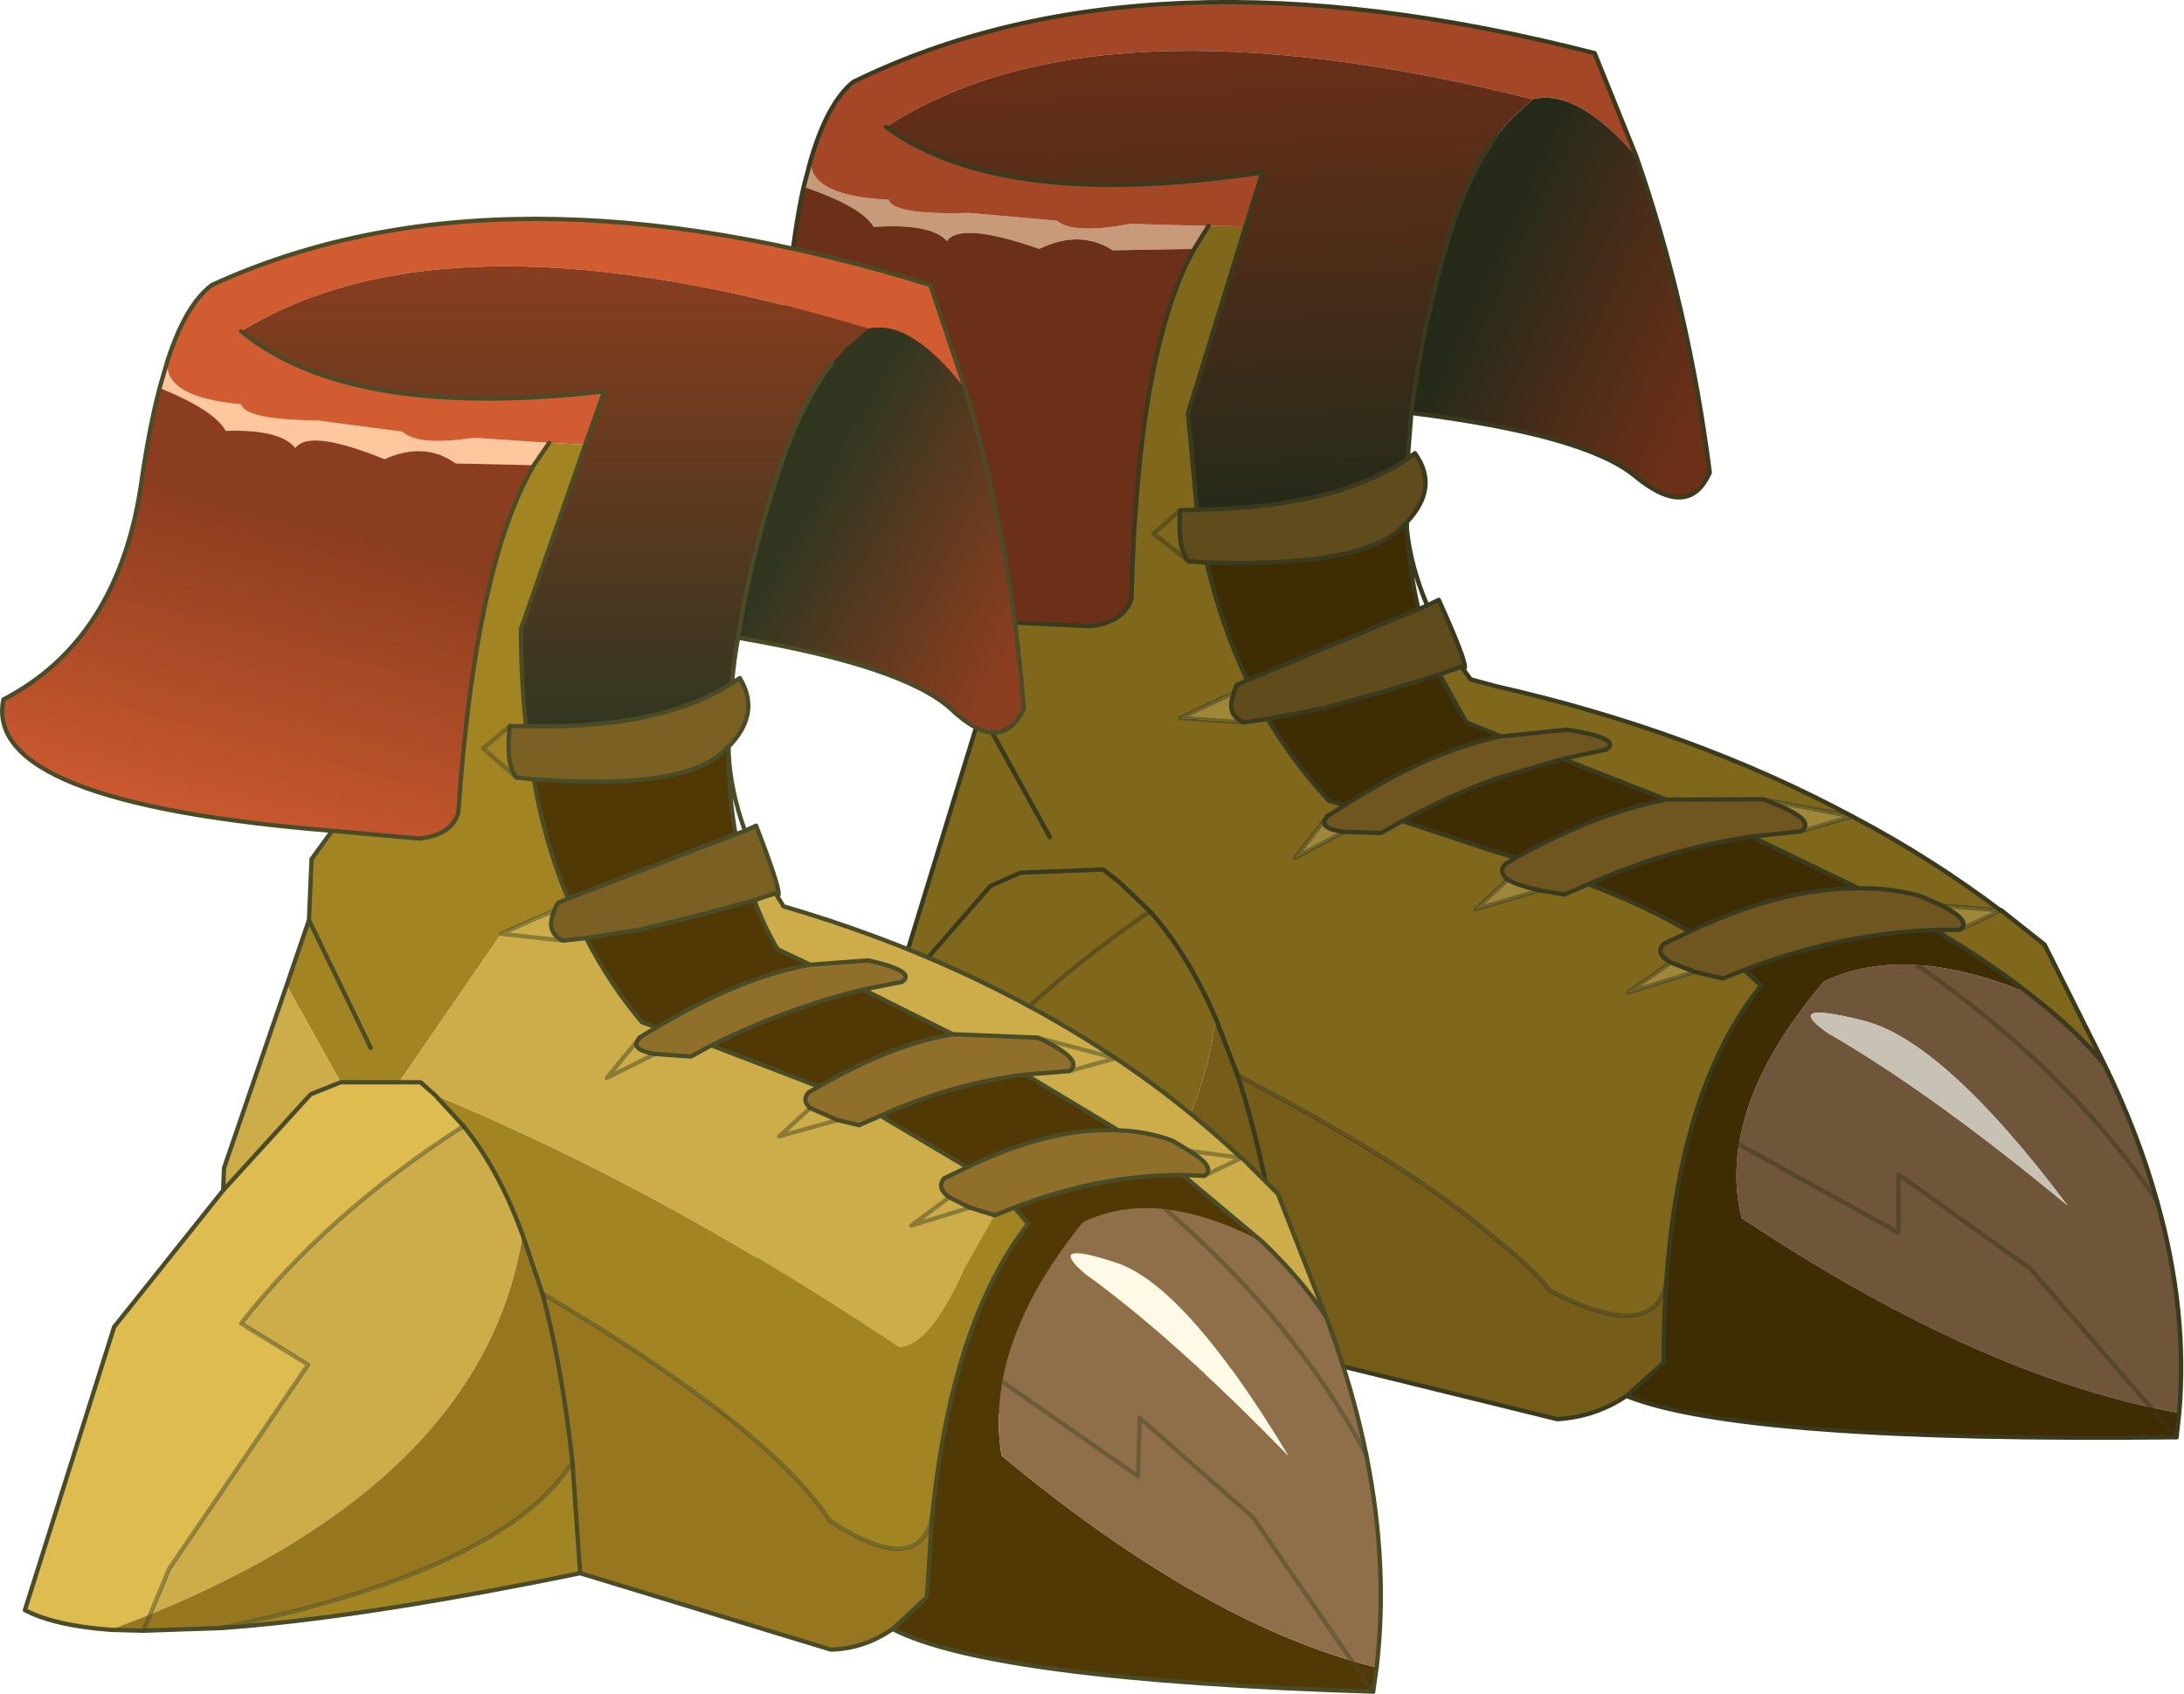 <?xml version="1.0" encoding="UTF-8"?>
<svg version="1.1" viewBox="0 0 127.24 98.672" xmlns="http://www.w3.org/2000/svg" xmlns:cc="http://creativecommons.org/ns#" xmlns:dc="http://purl.org/dc/elements/1.1/" xmlns:rdf="http://www.w3.org/1999/02/22-rdf-syntax-ns#" xmlns:xlink="http://www.w3.org/1999/xlink">
<g transform="translate(-123.25 -117.25)">
<use transform="matrix(1.032 -.04 0 1 161.3 118.52)" width="86.35" height="86" xlink:href="#a"/>
<use transform="translate(123.3,129.9)" width="80.5" height="86" xlink:href="#b"/>
</g>
<defs>
<g id="a" transform="translate(43.15,43)">
<use transform="translate(-43.15,-43)" width="86.35" height="86" xlink:href="#c"/>
</g>
<g id="c" transform="translate(43.15,43)">
<path d="m-34.65-33.05 0.4-1.55q-0.1 2.1 4.4 2.5 0.25 0.9 4.55 0.95l4.95 0.65q0.9 0.85 4.15 0.35l4.4 0.3-0.8 1.3-4.6-0.1q-1.85-1.3-4.15-0.25-4.25-1.7-5.15-0.75l-0.05 0.1q-0.9-1.1-4.15-1-0.65-1.2-3.95-2.5" fill="#c79b7a" fill-rule="evenodd"/>
<path d="m-11.8-29.85-4.4-0.3q-3.25 0.5-4.15-0.35l-4.95-0.65q-4.3-0.05-4.55-0.95-4.5-0.4-4.4-2.5 0.95-3.3 2.4-4.45 16.55-7.7 41.85 0l2.35 6.1q-3.35-4.1-5.85-3.55-24.6-7.35-36.5 0.15 6.55 5.2 21.25 3.5l-0.95 3.1-2.1-0.1" fill="#a44726" fill-rule="evenodd"/>
<path d="m-34.65-33.05q3.3 1.3 3.95 2.5 3.25-0.1 4.15 1l0.05-0.1q0.9-0.95 5.15 0.75 2.3-1.05 4.15 0.25l4.6 0.1q-3.2 5.8-3.55 20.25-0.4 1.3-2.25 1.5l-5.1-0.45q-20.5-1.65-19.5-7.65 6.65-3.5 7.55-12.75 0.3-3.1 0.8-5.4" fill="url(#i)" fill-rule="evenodd"/>
<path d="m-12.6-28.55 0.8-1.3 2.1 0.1-3.25 10.75 0.5 5.65h-0.95l-1.5 1.3 2 1.7-2-1.7 1.5-1.3q-0.15 2.3 0.5 3l1 0.1q0.85 3.75 2.3 6.95l-0.6 0.25-0.15 0.4-1.15 0.55-1.9 0.85 3.6 0.4 1.35-0.15q1.5 2.65 3.45 4.9l0.9 0.3-1 0.6-0.05 0.1-1.75 2.25 2.75-1.4 2.1 0.15 1.2-0.65 5.25 2 1.15 0.4-0.6 0.35q-0.4 0.45 0.15 0.9l-1.8 1.65 3.6-0.95 1.4 0.3 1.35-0.55q3.35 1.45 5.7 3l-1.45 0.65q-0.5 0.55 0.4 1.1l-2.4 1.65 3.75-1.05 1.6 0.45 1.2-0.45 0.95 0.95q-4.6 5.7-5.35 17.1-0.75 3.55-6.55 0.2-1.15-1.5-3.1-3.15-4.7-4.4-14.55-10.1l-1.25-3.4q-1.65 14.15-20.75 22.1l0.95-2.65 7.6-11.9-4-2.4q4.65-6.3 12.5-11.5-7.85 5.2-12.5 11.5l4 2.4-7.6 11.9-0.95 2.65-2.3 0.9q-3.3-0.25-5.05-1.15l4.5-16.5 6-7.95v-1.3l4.35-14.45v-3.55l1.15-1.65 5.1 0.45q1.85-0.2 2.25-1.5 0.35-14.45 3.55-20.25m15.15 25.05 0.45 0.65 1.4 0.45q11.15 3.05 20.15 8.4 4.45 2.6 8.35 5.8l-3.3-0.4-1.2-0.6q-1.65-0.55-3.5-0.6l-6.05-3.25 2.8-0.2 2.9-0.75-5.05-1.2-5.45-0.2-5.85-2.6 2.45-0.45q0.95-0.6-2.2-1.25l-3.75 0.25-0.3-0.15-1.65-0.75-1.5-2.85 1.2-0.4 0.1 0.1m30.4 15.3 2.45 2.1 3.4 7.15q-1.65-2.15-4.3-4.35-2.3-1.95-5.3-3.9l1.4 0.05 2.35-1.05m-40.2 24.2q-12.85 2.65-20.85 3.2 16.4-3.35 20.15-9.65l0.7 6.45m-21.75-22.3 4.9-5.6 1.7-0.7h4.65l0.9 0.75 1.75 1.8-1.75-1.8-0.9-0.75h-4.65l-1.7 0.7-4.9 5.6m4.35-15.75 3.9 7.45-3.9-7.45m9.55 12q2.1 2.5 3.7 6.35-1.6-3.85-3.7-6.35" fill="#7f671b" fill-rule="evenodd"/>
<path d="m12.35-32.95q2.95 8.85 4.15 18.6-1.2 2.75-4.25 0-2.85-2.5-12.6-4.15 0.55-4.7 2.1-10.1 1.1-3.65 2.7-5.85l0.8-0.9 1.25-1.15q2.5-0.55 5.85 3.55" fill="url(#h)" fill-rule="evenodd"/>
<path d="m-0.35-18.5-0.2 2.65q-1.05 0.7-2.35 1.2-3.75 1.45-9.55 1.3l-0.5-5.65 3.25-10.75 0.95-3.1q-14.7 1.7-21.25-3.5 11.9-7.5 36.5-0.15l-1.25 1.15-0.8 0.9q-1.6 2.2-2.7 5.85-1.55 5.4-2.1 10.1" fill="url(#g)" fill-rule="evenodd"/>
<path d="m32.9 11.8h0.05l-2.35 1.05q0.75-0.45-1-1.45l3.3 0.4m-18.6 2.3 1.35 0.6-3.75 1.05 2.4-1.65m-24.65-16.75v0.05q-0.5 1.25 0.55 1.75l-3.6-0.4 1.9-0.85 1.15-0.55m5.2 7.55q-0.45 0.6 1 0.85l-2.75 1.4 1.75-2.25m10.25 4q0.5 0.35 1.8 0.7l-3.6 0.95 1.8-1.65m16.55-2.15q1-0.65-2.15-1.95l5.05 1.2-2.9 0.75m-33.15-8.85 1.15-0.5-1.15 0.5" fill="#9f8739" fill-rule="evenodd"/>
<path d="m29.6 11.4q1.75 1 1 1.45l-1.4-0.05q-5.4 0-10.75 1.9l-1.2 0.45-1.6-0.45-1.35-0.6q-0.9-0.55-0.4-1.1l1.45-0.65q5.2-2.35 9.55-2.15 1.85 0.05 3.5 0.6l1.2 0.6m-21.4-9.4-3.8 1q-2.65 0.9-5.25 2.25l-1.2 0.65-2.1-0.15q-1.45-0.25-1-0.85l0.05-0.1 1-0.6q4.6-2.85 8.5-3.6l0.3-0.05 3.75-0.25q3.15 0.65 2.2 1.25l-2.45 0.45m-2.65 5.65q4.6-2.45 8.5-3.05l5.45 0.2q3.15 1.3 2.15 1.95l-2.8 0.2q-4.6 0.5-9.2 2.4l-1.35 0.55-1.4-0.3q-1.3-0.35-1.8-0.7-0.55-0.45-0.15-0.9l0.6-0.35" fill="#6f5620" fill-rule="evenodd"/>
<path d="m38.8 21.05q1.9 4.1 2.95 8.05 1.75 6.5 1.25 12.4l-1.6-0.4-6.8-8.35-7.45-5.8v3.4l-9-5.5 9 5.5v-3.4l7.45 5.8 6.8 8.35q-10.5-2.8-23.1-11.95-0.5-2.1-0.15-4.3 0.7-4.5 4.8-9.3 2.35-1.05 5.25-0.75 2.85 0.3 6.3 1.9 2.65 2.2 4.3 4.35m2.95 8.05q-5-7.85-13.55-14.3 8.55 6.45 13.55 14.3m-16.65-11.2q-4.55-1.35-1.95 0.65 5.9 3.75 13.55 10.6-7.05-9.95-11.6-11.25" fill="#6f5539" fill-rule="evenodd"/>
<path d="m-0.6-12.15v0.4q0.15 2.45 0.65 4.7l-9.65 3.75q-1.45-3.2-2.3-6.95 8.35 0.6 10.8-1.4l0.5-0.5m43.6 53.65-0.15 1.4q-24.55-0.7-31.05-3.65l2.1-1.85q0-2.45 0.15-4.65 0.75-11.4 5.35-17.1l-0.95-0.95q5.35-1.9 10.75-1.9 3 1.95 5.3 3.9-3.45-1.6-6.3-1.9-2.9-0.3-5.25 0.75-4.1 4.8-4.8 9.3-0.35 2.2 0.15 4.3 12.6 9.15 23.1 11.95l1.6 0.4m-18.1-31.3q-4.35-0.2-9.55 2.15-2.35-1.55-5.7-3 4.6-1.9 9.2-2.4l6.05 3.25m17.95 32.7-1.45-1.8 1.45 1.8m-51.3-43.9 3.15-0.5 3.1-0.75 3.45-0.95 1.5 2.85 1.65 0.75 0.3 0.15-0.3 0.05q-3.9 0.75-8.5 3.6l-0.9-0.3q-1.95-2.25-3.45-4.9m7.6 6.25q2.6-1.35 5.25-2.25l3.8-1 5.85 2.6q-3.9 0.6-8.5 3.05l-1.15-0.4-5.25-2" fill="#3e2c03" fill-rule="evenodd"/>
<path d="m-0.55-15.85 0.4-0.3q1.4 2.05-0.45 4l-0.5 0.5q-2.45 2-10.8 1.4l-1-0.1q-0.65-0.7-0.5-3h0.95q5.8 0.15 9.55-1.3 1.3-0.5 2.35-1.2m1.1 8.6 0.65-0.3q1.9 4.4 1.35 4.05l-0.1-0.1-1.2 0.4-3.45 0.95-3.1 0.75-3.15 0.5-1.35 0.15q-1.05-0.5-0.55-1.75v-0.05l0.15-0.4 0.6-0.25 9.65-3.75 0.5-0.2" fill="#5f4b1b" fill-rule="evenodd"/>
<path d="m11.8 39.25q-1.75 1.15-3.9 1.2l-15.15-4.45-0.7-6.45q-3.75 6.3-20.15 9.65l-4.45 0.15-1.9-0.05 2.3-0.9q19.1-7.95 20.75-22.1l1.25 3.4q9.85 5.7 14.55 10.1 1.95 1.65 3.1 3.15 5.8 3.35 6.55-0.2-0.15 2.2-0.15 4.65l-2.1 1.85m-44.35 0.1 0.4-0.95-0.4 0.95m22.4-19.65q1.35 4.3 2.2 9.85-0.85-5.55-2.2-9.85" fill="#755c19" fill-rule="evenodd"/>
<path d="m25.1 17.9q4.55 1.3 11.6 11.25-7.65-6.85-13.55-10.6-2.6-2 1.95-0.65" fill="#c7c2b3" fill-rule="evenodd"/>
<path d="m-34.25-34.6-0.4 1.55m22.05 4.5 0.8-1.3m-22.45-4.75q0.95-3.3 2.4-4.45 16.55-7.7 41.85 0l2.35 6.1q2.95 8.85 4.15 18.6-1.2 2.75-4.25 0-2.85-2.5-12.6-4.15l-0.2 2.65 0.4-0.3q1.4 2.05-0.45 4v0.4q0.2 2.15 1.15 4.5l0.65-0.3q1.9 4.4 1.35 4.05l0.45 0.65 1.4 0.45q11.15 3.05 20.15 8.4 4.45 2.6 8.35 5.8h0.05l2.45 2.1 3.4 7.15q1.9 4.1 2.95 8.05 1.75 6.5 1.25 12.4l-0.15 1.4q-24.55-0.7-31.05-3.65-1.75 1.15-3.9 1.2l-15.15-4.45q-12.85 2.65-20.85 3.2l-4.45 0.15-1.9-0.05q-3.3-0.25-5.05-1.15l4.5-16.5 6-7.95v-1.3l4.35-14.45v-3.55l1.15-1.65q-20.5-1.65-19.5-7.65 6.65-3.5 7.55-12.75 0.3-3.1 0.8-5.4m39.1-1.4q-1.6 2.2-2.7 5.85-1.55 5.4-2.1 10.1m-9.35-11.25 0.95-3.1q-14.7 1.7-21.25-3.5m20.3 6.6-3.25 10.75 0.5 5.65q5.8 0.15 9.55-1.3 1.3-0.5 2.35-1.2m30.15 27.25q1.75 1 1 1.45m-1-1.45-1.2-0.6q-1.65-0.55-3.5-0.6-4.35-0.2-9.55 2.15l-1.45 0.65q-0.5 0.55 0.4 1.1l1.35 0.6 1.6 0.45 1.2-0.45q5.35-1.9 10.75-1.9l1.4 0.05m3.9 3.85q2.65 2.2 4.3 4.35m-9.6-8.25q3 1.95 5.3 3.9m-44.1-20-0.6 0.25-0.15 0.4v0.05q-0.5 1.25 0.55 1.75l1.35-0.15 3.15-0.5 3.1-0.75 3.45-0.95 1.2-0.4 0.1 0.1m-14.45-6.75q8.35 0.6 10.8-1.4l0.5-0.5m1.15 4.9-0.5 0.2-9.65 3.75q-1.45-3.2-2.3-6.95l-1-0.1m-0.5-3h0.95m12.5 6.3q-0.5-2.25-0.65-4.7m5.3 12.3-0.3-0.15-1.65-0.75-1.5-2.85m6.95 5.2-3.8 1q-2.65 0.9-5.25 2.25l5.25 2 1.15 0.4q4.6-2.45 8.5-3.05l-5.85-2.6 2.45-0.45q0.95-0.6-2.2-1.25l-3.75 0.25-0.3 0.05q-3.9 0.75-8.5 3.6l-1 0.6m-0.05 0.1q-0.45 0.6 1 0.85l2.1 0.15 1.2-0.65m7.75 4.35q-1.3-0.35-1.8-0.7-0.55-0.45-0.15-0.9l0.6-0.35m1.35 1.95 1.4 0.3 1.35-0.55q4.6-1.9 9.2-2.4l2.8-0.2q1-0.65-2.15-1.95l-5.45-0.2m-18.15-0.4-0.9-0.3q-1.95-2.25-3.45-4.9m-1.7 20.7-1.25-3.4q-1.6-3.85-3.7-6.35l-1.75-1.8-0.9-0.75h-4.65l-1.7 0.7-4.9 5.6m47.45 1 0.95 0.95q-4.6 5.7-5.35 17.1-0.15 2.2-0.15 4.65l-2.1 1.85m-2.15-29.9q3.35 1.45 5.7 3m3.5-5.4 6.05 3.25m-48.4-17.45 5.1 0.45q1.85-0.2 2.25-1.5 0.35-14.45 3.55-20.25m-0.8 15.2q-0.15 2.3 0.5 3m-7.85 15.75-3.9-7.45m17.4 38.05-0.7-6.45q-0.85-5.55-2.2-9.85" fill="none" stroke="#393a1e" stroke-linecap="round" stroke-linejoin="round" stroke-width=".25"/>
<path d="m30.6 12.85 2.35-1.05m-0.05 0-3.3-0.4m-1.4 3.4q8.55 6.45 13.55 14.3m-0.35 12-6.8-8.35-7.45-5.8v3.4l-9-5.5m23.25 16.25 1.45 1.8m-55.75-53.25-2-1.7 1.5-1.3m8.3 18.15-0.05 0.1-1.75 2.25 2.75-1.4m9.25 3.15-1.8 1.65 3.6-0.95m-39.05 28.8-0.4 0.95m57.1-33.35-2.9 0.75m-2.15-1.95 5.05 1.2m-8.9 8.7-3.75 1.05 2.4-1.65m-29.4-4.15q-7.85 5.2-12.5 11.5l4 2.4-7.6 11.9-0.95 2.65m22.35-39.25-3.6-0.4 1.9-0.85m3.55 31.65q-3.75 6.3-20.15 9.65m17.95-19.5q9.85 5.7 14.55 10.1 1.95 1.65 3.1 3.15 5.8 3.35 6.55-0.2m-24.4-35.35-1.15 0.5" fill="none" stroke="#37391d" stroke-linecap="round" stroke-linejoin="round" stroke-opacity=".49" stroke-width=".25"/>
</g>
<linearGradient id="i" x1="-819.2" x2="819.2" gradientTransform="matrix(.003 -.012 .015 .004 -41.45 25)" gradientUnits="userSpaceOnUse">
<stop stop-color="#a44726" offset="0"/>
<stop stop-color="#6c2f18" offset="1"/>
</linearGradient>
<linearGradient id="h" x1="-819.2" x2="819.2" gradientTransform="matrix(-.008 -.004 .004 -.009 9.55 -22.25)" gradientUnits="userSpaceOnUse">
<stop stop-color="#6c2f18" offset="0"/>
<stop stop-color="#252a19" offset="1"/>
</linearGradient>
<linearGradient id="g" x1="-819.2" x2="819.2" gradientTransform="matrix(0 .017 -.016 0 -11.75 -26.9)" gradientUnits="userSpaceOnUse">
<stop stop-color="#6c2f18" offset="0"/>
<stop stop-color="#252a19" offset="1"/>
</linearGradient>
<g id="b" transform="translate(-123.3,-129.9)">
<path d="m154.35 144.35-4.55-0.1q-1.8-1.3-4.15-0.25-4.2-1.7-5.1-0.75l-0.1 0.1q-0.85-1.1-4.05-1-0.65-1.2-3.85-2.5l0.45-1.55q-0.2 2.1 4.3 2.5 0.2 0.9 4.5 0.95l4.9 0.65q0.9 0.85 4.15 0.35l4.4 0.3-0.9 1.3" fill="#ffc79d" fill-rule="evenodd"/>
<path d="m155.25 143.05-4.4-0.3q-3.25 0.5-4.15-0.35l-4.9-0.65q-4.3-0.05-4.5-0.95-4.5-0.4-4.3-2.5 1.05-3.3 2.6-4.45 16.8-7.7 41.85 0l2.05 6.1q-3.15-4.1-5.65-3.55-24.35-7.35-36.55 0.15 6.35 5.2 21.15 3.5l-1.1 3.1-2.1-0.1" fill="#d25c31" fill-rule="evenodd"/>
<path d="m132.55 139.85q3.2 1.3 3.85 2.5 3.2-0.1 4.05 1l0.1-0.1q0.9-0.95 5.1 0.75 2.35-1.05 4.15 0.25l4.55 0.1q-3.4 5.8-4.4 20.25-0.4 1.3-2.25 1.5l-5.1-0.45q-20.4-1.65-19.15-7.65 6.75-3.5 8.05-12.75 0.45-3.1 1.05-5.4" fill="url(#f)" fill-rule="evenodd"/>
<path d="m154.35 144.35 0.9-1.3 2.1 0.1-3.75 10.75q0 2.95 0.3 5.65h-0.95q-0.25 2.3 0.4 3l1 0.1q0.65 3.75 2 6.95l-0.6 0.25-0.2 0.4-1.2 0.55-1.9 0.85-5.95 8.65h-3.4l-3.15-5.65 1.3-3.8 0.15-3.55 1.2-1.65 5.1 0.45q1.85-0.2 2.25-1.5 1-14.45 4.4-20.25m-4.1 38.5-1.65-1.8q13.2 5.45 27.05 14.7 1.8-0.1 3.8-4.6l1.75-3.1 1.15-0.45 0.8 0.95q-4.45 5.7-5.6 17.1-0.8 3.55-5.95 0.2-3.5-5.4-16.75-13.25l-1.15-3.4q-1.4-3.85-3.45-6.35m-9-12 3.6 7.45-3.6-7.45m-5.2 41.25q16.5-3.35 20.55-9.65l0.45 6.45q-12.95 2.65-21 3.2m17.3-49.55-1.95-1.7 1.55-1.3-1.55 1.3 1.95 1.7" fill="#a38423" fill-rule="evenodd"/>
<path d="m148.6 181.05 1.65 1.8q-8.05 5.2-12.95 11.5l3.9 2.4-8.1 11.9-1.1 2.65-2.3 0.9q-3.3-0.25-5-1.15l5.2-16.5 6.35-7.95 5.1-5.6 1.75-0.7h4.65l0.85 0.75" fill="#debc50" fill-rule="evenodd"/>
<path d="m148.6 181.05-0.85-0.75h-1.25l5.95-8.65 1.9-0.85 1.2-0.5q-0.55 1.25 0.5 1.75l1.35-0.15q1.35 2.65 3.25 4.9l0.85 0.3-1 0.6-0.05 0.1-1.85 2.25 2.8-1.4-2.8 1.4 1.85-2.25q-0.5 0.6 0.95 0.85l2.1 0.15 1.2-0.65 6.25 2.4-0.6 0.35q-0.4 0.45 0.1 0.9l1.6 0.7-3.4 0.95 1.8-1.65-1.8 1.65 3.4-0.95 1.25 0.3 1.25-0.55 5.05 3-1.35 0.65q-0.45 0.55 0.3 1.1l1.2 0.6-3.4 1.05 2.2-1.65-2.2 1.65 3.4-1.05 1.45 0.45-1.75 3.1q-2 4.5-3.8 4.6-13.85-9.25-27.05-14.7m-5.5-0.75-1.75 0.7-5.1 5.6 0.05-1.3 3.65-10.65 3.15 5.65m-11.1 31 1.1-2.65 8.1-11.9-3.9-2.4q4.9-6.3 12.95-11.5 2.05 2.5 3.45 6.35-2.25 14.15-21.7 22.1m63.55-26.6-3-0.4 3 0.4h0.05l-2.2 1.05 2.2-1.05 2.1 2.1 2.8 7.15q-1.4-2.15-3.7-4.35l-4.65-3.9 1.25 0.05q0.75-0.45-0.85-1.45l-1-0.6q-1.5-0.55-3.15-0.6l-5.4-3.25 2.55-0.2 2.7-0.75-2.7 0.75q0.95-0.65-1.85-1.95l4.55 1.2-4.55-1.2-4.95-0.2-5.2-2.6 2.25-0.45q0.9-0.6-1.95-1.25l-3.4 0.25-1.9-0.9q-0.8-1.35-1.35-2.85l1.2-0.4 0.1 0.1 0.4 0.65q10.8 3.15 19.35 8.85 3.9 2.6 7.3 5.8m-40-14.45v0.05l-1.2 0.5 1.2-0.55m0.5 1.8-3.6-0.4 3.6 0.4" fill="#ccad49" fill-rule="evenodd"/>
<path d="m129.7 212.2 2.3-0.9-0.4 0.95 0.4-0.95q19.45-7.95 21.7-22.1l1.15 3.4q13.25 7.85 16.75 13.25 5.15 3.35 5.95-0.2l-0.3 4.65-2 1.85q-1.65 1.15-3.6 1.2l-14.6-4.45-0.45-6.45q-4.05 6.3-20.55 9.65l-4.45 0.15-1.9-0.05m25.15-19.6q1.15 4.3 1.75 9.85-0.6-5.55-1.75-9.85" fill="#967720" fill-rule="evenodd"/>
<path d="m179.5 139.95q2.65 8.85 3.4 18.6-1.35 2.75-4.25 0-2.75-2.5-12.4-4.15 0.7-4.7 2.5-10.1 1.25-3.65 2.95-5.85l0.8-0.9 1.35-1.15q2.5-0.55 5.65 3.55" fill="url(#e)" fill-rule="evenodd"/>
<path d="m173.85 136.4-1.35 1.15-0.8 0.9q-1.7 2.2-2.95 5.85-1.8 5.4-2.5 10.1-0.25 1.35-0.35 2.65-1.1 0.7-2.4 1.2-3.8 1.45-9.6 1.3-0.3-2.7-0.3-5.65l3.75-10.75 1.1-3.1q-14.8 1.7-21.15-3.5 12.2-7.5 36.55-0.15" fill="url(#d)" fill-rule="evenodd"/>
<path d="m165.9 157.05 0.45-0.3q1.25 2.05-0.65 4l-0.55 0.5q-2.5 2-10.8 1.4l-1-0.1q-0.65-0.7-0.4-3h0.95q5.8 0.15 9.6-1.3 1.3-0.5 2.4-1.2m0.75 8.6 0.65-0.3q1.7 4.4 1.2 4.05l-0.1-0.1-1.2 0.4-3.55 0.95-3.1 0.75-3.15 0.5-1.35 0.15q-1.05-0.5-0.5-1.75v-0.05l0.2-0.4 0.6-0.25 9.75-3.75 0.55-0.2" fill="#7a6023" fill-rule="evenodd"/>
<path d="m177.55 205.65q1.15-11.4 5.6-17.1l-0.8-0.95q4.9-1.9 9.8-1.9l4.65 3.9q-3.05-1.6-5.65-1.9t-4.8 0.75q-3.9 4.8-4.7 9.3-0.4 2.2-0.05 4.3 11 9.15 20.4 11.95l1.25 1.8-1.25-1.8 1.45 0.4-0.2 1.4q-22.25-0.7-28-3.65l2-1.85 0.3-4.65m5.45-25.8 5.4 3.25q-3.95-0.2-8.8 2.15l-5.05-3q4.25-1.9 8.45-2.4m-17.3-19.1v0.4q0 2.45 0.4 4.7l-9.75 3.75q-1.35-3.2-2-6.95 8.3 0.6 10.8-1.4l0.55-0.5m-8.3 11.15 3.15-0.5 3.1-0.75 3.55-0.95q0.55 1.5 1.35 2.85l1.9 0.9q-4 0.7-8.95 3.65l-0.85-0.3q-1.9-2.25-3.25-4.9m13.55 8.65-6.25-2.4q4.45-2.2 8.85-3.25l5.2 2.6q-3.55 0.6-7.8 3.05" fill="#503905" fill-rule="evenodd"/>
<path d="m182.35 187.6-1.15 0.45-1.45-0.45-1.2-0.6q-0.75-0.55-0.3-1.1l1.35-0.65q4.85-2.35 8.8-2.15 1.65 0.05 3.15 0.6l1 0.6q1.6 1 0.85 1.45l-1.25-0.05q-4.9 0-9.8 1.9m3.2-7.95-2.55 0.2q-4.2 0.5-8.45 2.4l-1.25 0.55-1.25-0.3-1.6-0.7q-0.5-0.45-0.1-0.9l0.6-0.35q4.25-2.45 7.8-3.05l4.95 0.2q2.8 1.3 1.85 1.95m-25.1-1.85 0.05-0.1 1-0.6q4.95-2.95 8.95-3.65l3.4-0.25q2.85 0.65 1.95 1.25l-2.25 0.45q-4.4 1.05-8.85 3.25l-1.2 0.65-2.1-0.15q-1.45-0.25-0.95-0.85" fill="#8f6f29" fill-rule="evenodd"/>
<path d="m202 214q-9.4-2.8-20.4-11.95-0.35-2.1 0.05-4.3 0.8-4.5 4.7-9.3 2.2-1.05 4.8-0.75t5.65 1.9q2.3 2.2 3.7 4.35 1.55 4.1 2.35 8.05 1.3 6.5 0.6 12.4l-1.45-0.4-5.75-8.35-6.6-5.8-0.1 3.4-7.9-5.5 7.9 5.5 0.1-3.4 6.6 5.8 5.75 8.35m-13.75-23.2q-4.1-1.35-1.8 0.65 5.2 3.75 11.85 10.6-6-9.95-10.05-11.25m2.9-3.1q7.5 6.45 11.7 14.3-4.2-7.85-11.7-14.3" fill="#8f6e4a" fill-rule="evenodd"/>
<path d="m188.25 190.8q4.05 1.3 10.05 11.25-6.65-6.85-11.85-10.6-2.3-2 1.8-0.65" fill="#fff9e6" fill-rule="evenodd"/>
<path d="m154.35 144.35 0.9-1.3m-22.25-4.75-0.45 1.55q-0.6 2.3-1.05 5.4-1.3 9.25-8.05 12.75-1.25 6 19.15 7.65l5.1 0.45q1.85-0.2 2.25-1.5 1-14.45 4.4-20.25m-14.4 30.3 1.3-3.8 0.15-3.55 1.2-1.65m7.65 17.2-1.65-1.8-0.85-0.75h-4.65l-1.75 0.7-5.1 5.6-6.35 7.95-5.2 16.5q1.7 0.9 5 1.15m20.55-29.35q2.05 2.5 3.45 6.35l1.15 3.4m22.7 13.05q1.15-11.4 5.6-17.1l-0.8-0.95-1.15 0.45m-36.35-9.75-3.6-7.45m-5 15.75 0.05-1.3 3.65-10.65m-8.35 37.6 4.45-0.15m20.55-9.65q-0.6-5.55-1.75-9.85m-23.25 19.65-1.9-0.05m65.85-27.5q-3.4-3.2-7.3-5.8m-2.7 0.75-2.55 0.2 5.4 3.25q1.65 0.05 3.15 0.6l1 0.6q1.6 1 0.85 1.45l-1.25-0.05q-4.9 0-9.8 1.9m13.25-2.9h-0.05m-29.3-30.3q9.65 1.65 12.4 4.15 2.9 2.75 4.25 0-0.75-9.75-3.4-18.6l-2.05-6.1q-25.05-7.7-41.85 0-1.55 1.15-2.6 4.45m38.7 0.15q-1.7 2.2-2.95 5.85-1.8 5.4-2.5 10.1-0.25 1.35-0.35 2.65l0.45-0.3q1.25 2.05-0.65 4v0.4q0.1 2.15 0.95 4.5l0.65-0.3q1.7 4.4 1.2 4.05l0.4 0.65q10.8 3.15 19.35 8.85m-4.55-1.2q2.8 1.3 1.85 1.95m-28.2-36.5 1.1-3.1q-14.8 1.7-21.15-3.5m16.6 23h-0.95q-0.25 2.3 0.4 3l1 0.1q8.3 0.6 10.8-1.4l0.55-0.5m-8.35-17.6-3.75 10.75q0 2.95 0.3 5.65 5.8 0.15 9.6-1.3 1.3-0.5 2.4-1.2m0.75 8.6-0.55 0.2-9.75 3.75-0.6 0.25-0.2 0.4v0.05q-0.55 1.25 0.5 1.75l1.35-0.15 3.15-0.5 3.1-0.75 3.55-0.95 1.2-0.4 0.1 0.1m-2.4-3.55q-0.4-2.25-0.4-4.7m4.75 12.3-1.9-0.9q-0.8-1.35-1.35-2.85m-12.85-7.05q0.65 3.75 2 6.95m4.15 8.1 1-0.6-0.85-0.3q-1.9-2.25-3.25-4.9m4 6.75q-1.45-0.25-0.95-0.85m11.6 4.7-1.6-0.7q-0.5-0.45-0.1-0.9l0.6-0.35-6.25-2.4-1.2 0.65-2.1-0.15m0.1-1.55q4.95-2.95 8.95-3.65l3.4-0.25q2.85 0.65 1.95 1.25l-2.25 0.45 5.2 2.6 4.95 0.2m-9.15 4.55-1.25 0.55-1.25-0.3m2.5-0.25 5.05 3q4.85-2.35 8.8-2.15m-5.4-3.25q-4.2 0.5-8.45 2.4m-3.6-1.7q4.25-2.45 7.8-3.05m-5.2-2.6q-4.4 1.05-8.85 3.25m32.1 11.45-4.65-3.9m-12.4 1.9-1.2-0.6q-0.75-0.55-0.3-1.1l1.35-0.65m0.15 2.35 1.45 0.45m-24.15 20.85-0.45-6.45m20.95 3.2-0.3 4.65-2 1.85q5.75 2.95 28 3.65m0.2-1.4q0.7-5.9-0.6-12.4m-27.6 10.15q-1.65 1.15-3.6 1.2l-14.6-4.45q-12.95 2.65-21 3.2m59.55-27.4 2.1 2.1 2.8 7.15q1.55 4.1 2.35 8.05m-2.35-8.05q-1.4-2.15-3.7-4.35m6.65 24.8-0.2 1.4" fill="none" stroke="#4a4b27" stroke-linecap="round" stroke-linejoin="round" stroke-width=".25"/>
<path d="m132 211.3 1.1-2.65 8.1-11.9-3.9-2.4q4.9-6.3 12.95-11.5m4.6 9.75q13.25 7.85 16.75 13.25 5.15 3.35 5.95-0.2m-45.55 5.65-0.4 0.95m4.45-0.15q16.5-3.35 20.55-9.65m35.95-18.15 3 0.4m-7.3-5.8-2.7 0.75m7.85 6.1 2.2-1.05m-7.35-5.8-4.55-1.2m-29.35-6.9-1.9 0.85 3.6 0.4m-0.5-1.75-1.2 0.5m6.1 7 0.05-0.1m-0.05 0.1-1.85 2.25 2.8-1.4m9.05 3.15-1.8 1.65 3.4-0.95m6.5 4.5-2.2 1.65 3.4-1.05m22.25 26.4-5.75-8.35-6.6-5.8-0.1 3.4-7.9-5.5m21.6 18.05-1.25-1.8m0.85-12q-4.2-7.85-11.7-14.3m-38.2-28.15-1.55 1.3 1.95 1.7" fill="none" stroke="#474a26" stroke-linecap="round" stroke-linejoin="round" stroke-opacity=".49" stroke-width=".25"/>
</g>
<linearGradient id="f" x1="-819.2" x2="819.2" gradientTransform="matrix(.004 -.012 .015 .004 135.7 157)" gradientUnits="userSpaceOnUse">
<stop stop-color="#d25c31" offset="0"/>
<stop stop-color="#8b3d1f" offset="1"/>
</linearGradient>
<linearGradient id="e" x1="-819.2" x2="819.2" gradientTransform="matrix(-.008 -.004 .005 -.009 176.25 150.65)" gradientUnits="userSpaceOnUse">
<stop stop-color="#8b3d1f" offset="0"/>
<stop stop-color="#303620" offset="1"/>
</linearGradient>
<linearGradient id="d" x1="-819.2" x2="819.2" gradientTransform="matrix(-7e-4 .017 -.016 0 155.15 146)" gradientUnits="userSpaceOnUse">
<stop stop-color="#8b3d1f" offset="0"/>
<stop stop-color="#303620" offset="1"/>
</linearGradient>
</defs>
</svg>
